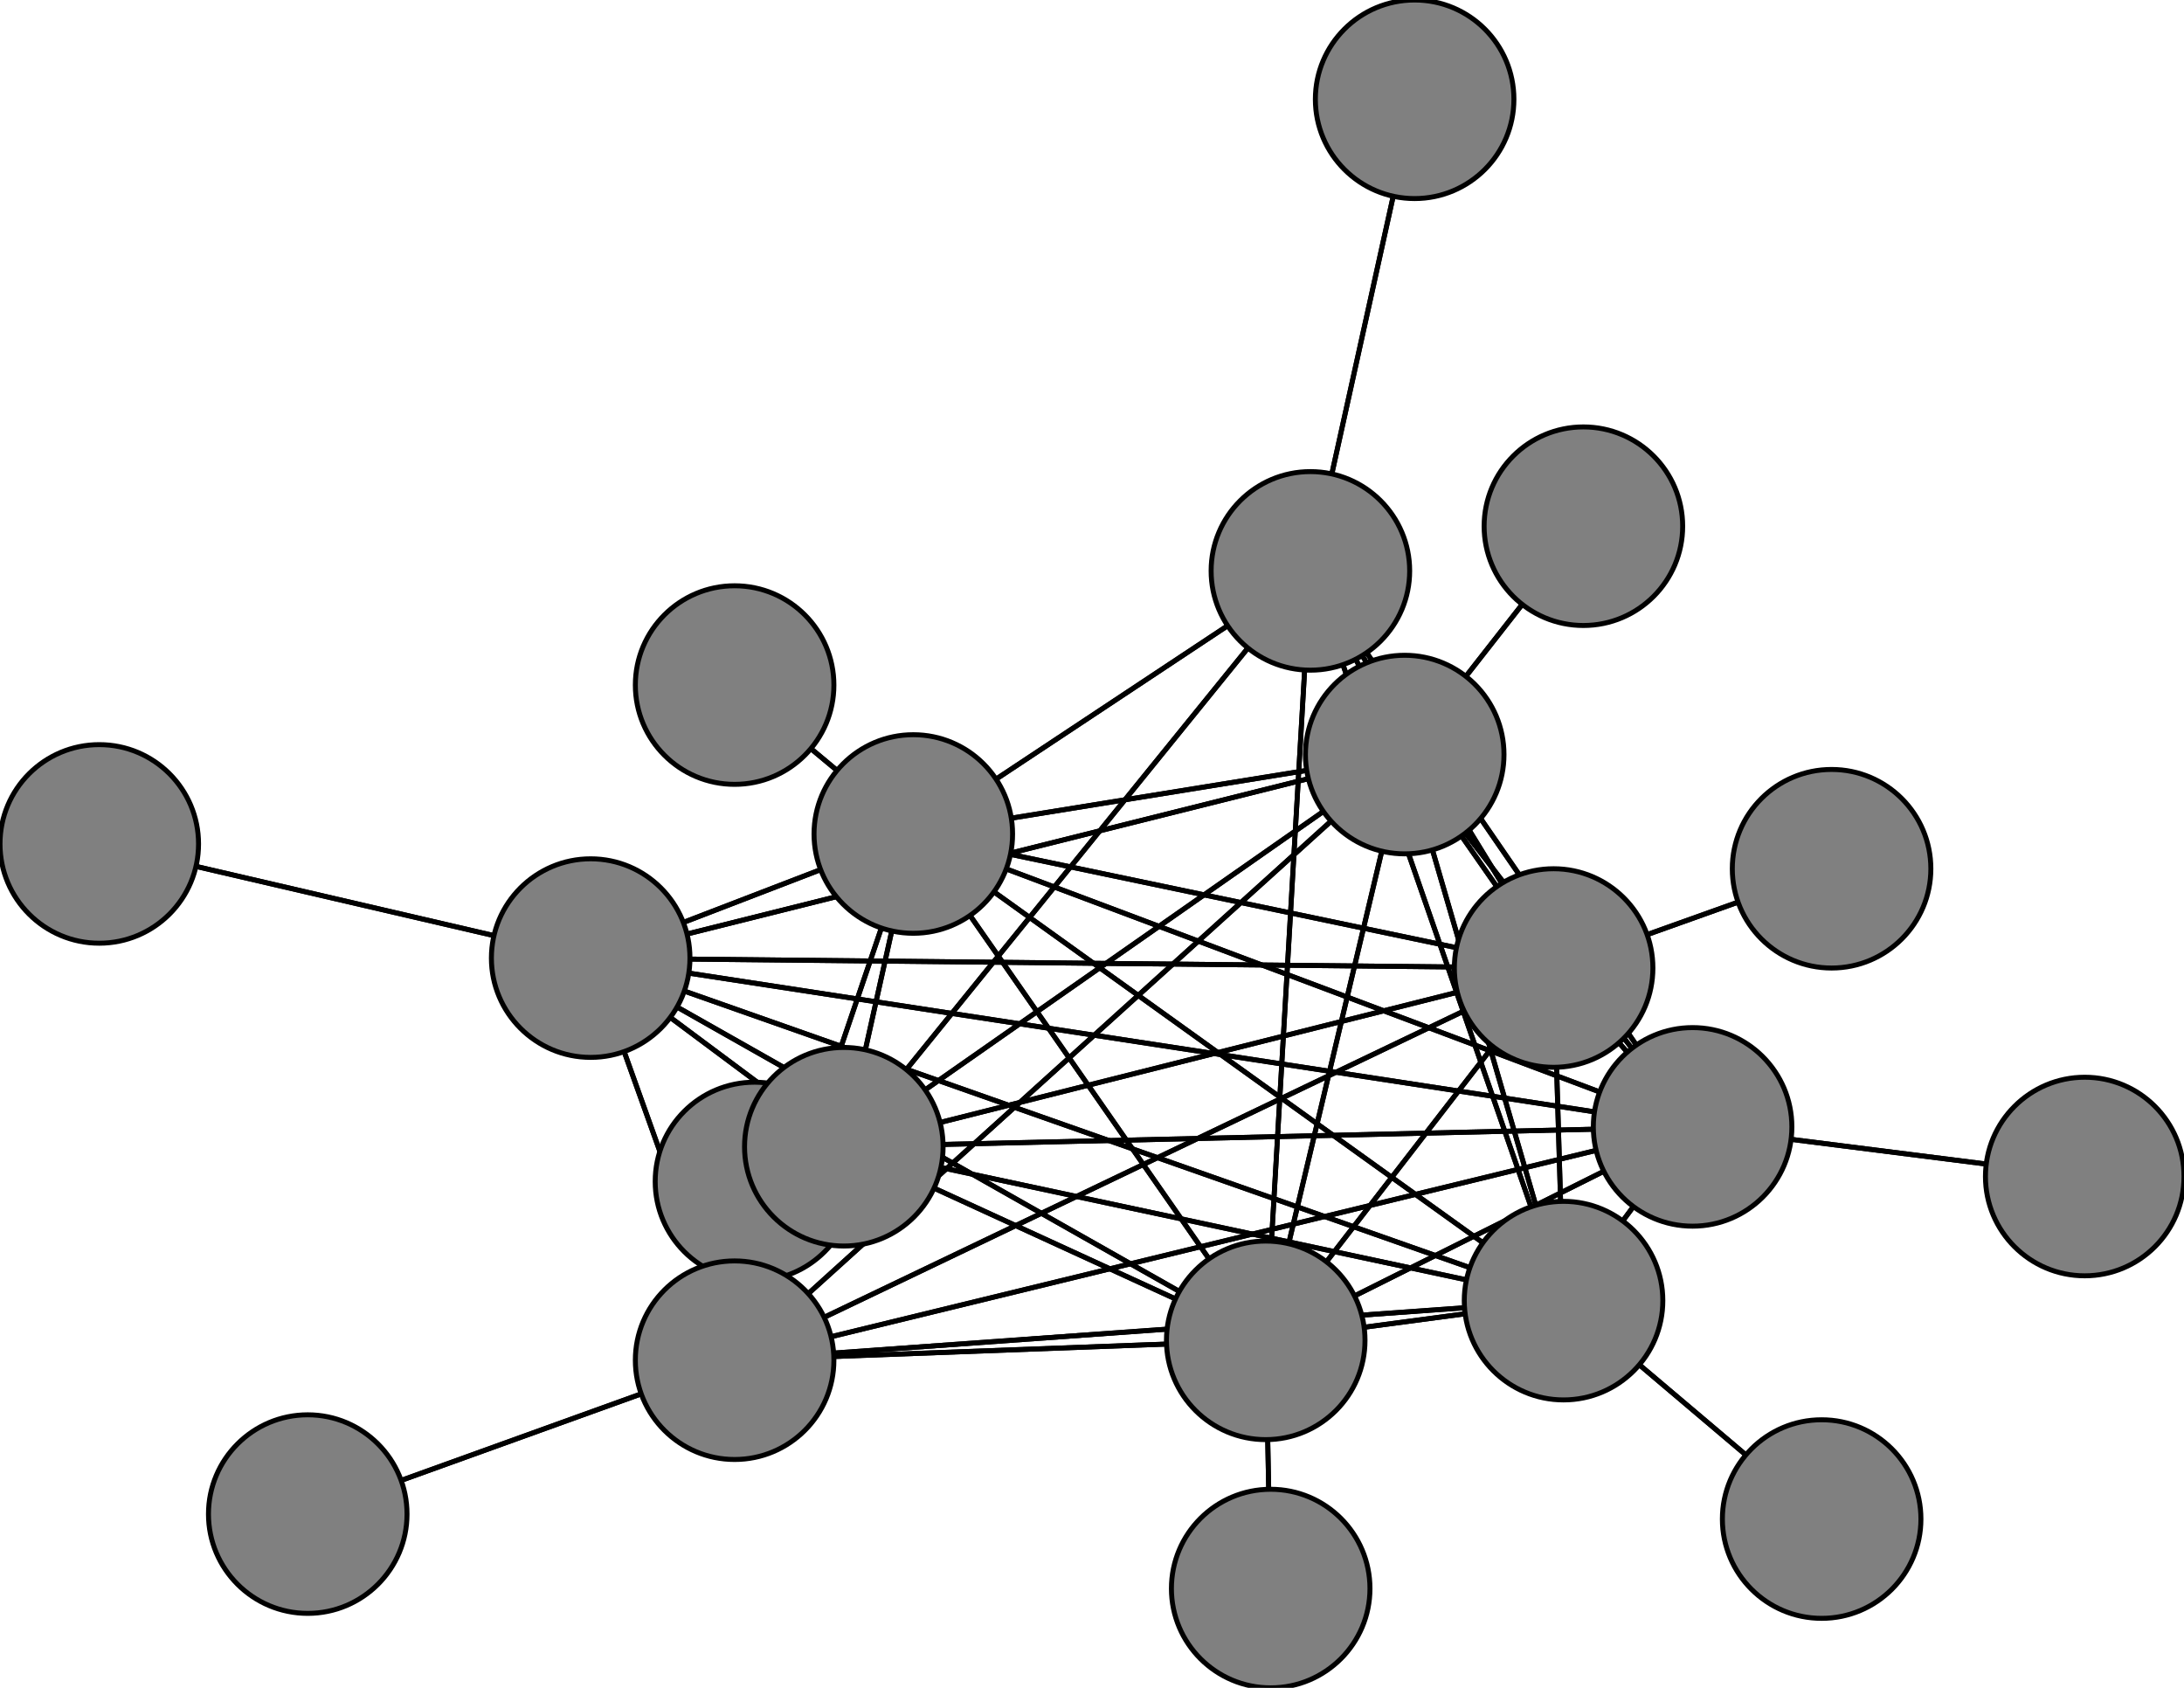 <svg width="440" height="340" xmlns="http://www.w3.org/2000/svg">
<path stroke-width="1" stroke="black" d="M 148 138 184 168"/>
<path stroke-width="1" stroke="black" d="M 315 262 264 115"/>
<path stroke-width="1" stroke="black" d="M 315 262 119 193"/>
<path stroke-width="1" stroke="black" d="M 315 262 148 274"/>
<path stroke-width="1" stroke="black" d="M 315 262 367 306"/>
<path stroke-width="1" stroke="black" d="M 315 262 341 227"/>
<path stroke-width="1" stroke="black" d="M 315 262 283 152"/>
<path stroke-width="1" stroke="black" d="M 315 262 255 270"/>
<path stroke-width="1" stroke="black" d="M 315 262 313 195"/>
<path stroke-width="1" stroke="black" d="M 315 262 170 231"/>
<path stroke-width="1" stroke="black" d="M 315 262 184 168"/>
<path stroke-width="1" stroke="black" d="M 62 305 148 274"/>
<path stroke-width="1" stroke="black" d="M 367 306 315 262"/>
<path stroke-width="1" stroke="black" d="M 341 227 119 193"/>
<path stroke-width="1" stroke="black" d="M 341 227 148 274"/>
<path stroke-width="1" stroke="black" d="M 341 227 315 262"/>
<path stroke-width="1" stroke="black" d="M 341 227 420 237"/>
<path stroke-width="1" stroke="black" d="M 341 227 283 152"/>
<path stroke-width="1" stroke="black" d="M 341 227 255 270"/>
<path stroke-width="1" stroke="black" d="M 341 227 313 195"/>
<path stroke-width="1" stroke="black" d="M 341 227 170 231"/>
<path stroke-width="1" stroke="black" d="M 341 227 184 168"/>
<path stroke-width="1" stroke="black" d="M 420 237 341 227"/>
<path stroke-width="1" stroke="black" d="M 341 227 264 115"/>
<path stroke-width="1" stroke="black" d="M 148 274 184 168"/>
<path stroke-width="1" stroke="black" d="M 148 274 170 231"/>
<path stroke-width="1" stroke="black" d="M 148 274 313 195"/>
<path stroke-width="1" stroke="black" d="M 264 115 341 227"/>
<path stroke-width="1" stroke="black" d="M 264 115 283 152"/>
<path stroke-width="1" stroke="black" d="M 264 115 255 270"/>
<path stroke-width="1" stroke="black" d="M 264 115 313 195"/>
<path stroke-width="1" stroke="black" d="M 264 115 170 231"/>
<path stroke-width="1" stroke="black" d="M 264 115 184 168"/>
<path stroke-width="1" stroke="black" d="M 285 20 264 115"/>
<path stroke-width="1" stroke="black" d="M 119 193 20 170"/>
<path stroke-width="1" stroke="black" d="M 119 193 148 274"/>
<path stroke-width="1" stroke="black" d="M 119 193 315 262"/>
<path stroke-width="1" stroke="black" d="M 119 193 341 227"/>
<path stroke-width="1" stroke="black" d="M 119 193 283 152"/>
<path stroke-width="1" stroke="black" d="M 119 193 255 270"/>
<path stroke-width="1" stroke="black" d="M 119 193 313 195"/>
<path stroke-width="1" stroke="black" d="M 119 193 170 231"/>
<path stroke-width="1" stroke="black" d="M 119 193 184 168"/>
<path stroke-width="1" stroke="black" d="M 20 170 119 193"/>
<path stroke-width="1" stroke="black" d="M 148 274 119 193"/>
<path stroke-width="1" stroke="black" d="M 148 274 62 305"/>
<path stroke-width="1" stroke="black" d="M 148 274 315 262"/>
<path stroke-width="1" stroke="black" d="M 148 274 341 227"/>
<path stroke-width="1" stroke="black" d="M 148 274 283 152"/>
<path stroke-width="1" stroke="black" d="M 148 274 255 270"/>
<path stroke-width="1" stroke="black" d="M 283 152 264 115"/>
<path stroke-width="1" stroke="black" d="M 283 152 119 193"/>
<path stroke-width="1" stroke="black" d="M 283 152 148 274"/>
<path stroke-width="1" stroke="black" d="M 283 152 315 262"/>
<path stroke-width="1" stroke="black" d="M 313 195 184 168"/>
<path stroke-width="1" stroke="black" d="M 369 175 313 195"/>
<path stroke-width="1" stroke="black" d="M 170 231 264 115"/>
<path stroke-width="1" stroke="black" d="M 170 231 119 193"/>
<path stroke-width="1" stroke="black" d="M 170 231 148 274"/>
<path stroke-width="1" stroke="black" d="M 170 231 315 262"/>
<path stroke-width="1" stroke="black" d="M 170 231 341 227"/>
<path stroke-width="1" stroke="black" d="M 170 231 283 152"/>
<path stroke-width="1" stroke="black" d="M 170 231 255 270"/>
<path stroke-width="1" stroke="black" d="M 170 231 313 195"/>
<path stroke-width="1" stroke="black" d="M 170 231 152 238"/>
<path stroke-width="1" stroke="black" d="M 170 231 184 168"/>
<path stroke-width="1" stroke="black" d="M 152 238 170 231"/>
<path stroke-width="1" stroke="black" d="M 184 168 264 115"/>
<path stroke-width="1" stroke="black" d="M 184 168 119 193"/>
<path stroke-width="1" stroke="black" d="M 184 168 148 274"/>
<path stroke-width="1" stroke="black" d="M 184 168 315 262"/>
<path stroke-width="1" stroke="black" d="M 184 168 341 227"/>
<path stroke-width="1" stroke="black" d="M 184 168 283 152"/>
<path stroke-width="1" stroke="black" d="M 184 168 255 270"/>
<path stroke-width="1" stroke="black" d="M 184 168 313 195"/>
<path stroke-width="1" stroke="black" d="M 184 168 170 231"/>
<path stroke-width="1" stroke="black" d="M 184 168 148 138"/>
<path stroke-width="1" stroke="black" d="M 313 195 170 231"/>
<path stroke-width="1" stroke="black" d="M 264 115 315 262"/>
<path stroke-width="1" stroke="black" d="M 313 195 369 175"/>
<path stroke-width="1" stroke="black" d="M 313 195 283 152"/>
<path stroke-width="1" stroke="black" d="M 283 152 341 227"/>
<path stroke-width="1" stroke="black" d="M 283 152 319 106"/>
<path stroke-width="1" stroke="black" d="M 283 152 255 270"/>
<path stroke-width="1" stroke="black" d="M 283 152 313 195"/>
<path stroke-width="1" stroke="black" d="M 283 152 170 231"/>
<path stroke-width="1" stroke="black" d="M 283 152 184 168"/>
<path stroke-width="1" stroke="black" d="M 319 106 283 152"/>
<path stroke-width="1" stroke="black" d="M 255 270 264 115"/>
<path stroke-width="1" stroke="black" d="M 255 270 119 193"/>
<path stroke-width="1" stroke="black" d="M 255 270 148 274"/>
<path stroke-width="1" stroke="black" d="M 255 270 315 262"/>
<path stroke-width="1" stroke="black" d="M 255 270 341 227"/>
<path stroke-width="1" stroke="black" d="M 255 270 283 152"/>
<path stroke-width="1" stroke="black" d="M 255 270 256 320"/>
<path stroke-width="1" stroke="black" d="M 255 270 313 195"/>
<path stroke-width="1" stroke="black" d="M 255 270 170 231"/>
<path stroke-width="1" stroke="black" d="M 255 270 184 168"/>
<path stroke-width="1" stroke="black" d="M 256 320 255 270"/>
<path stroke-width="1" stroke="black" d="M 313 195 264 115"/>
<path stroke-width="1" stroke="black" d="M 313 195 119 193"/>
<path stroke-width="1" stroke="black" d="M 313 195 148 274"/>
<path stroke-width="1" stroke="black" d="M 313 195 315 262"/>
<path stroke-width="1" stroke="black" d="M 313 195 341 227"/>
<path stroke-width="1" stroke="black" d="M 313 195 255 270"/>
<path stroke-width="1" stroke="black" d="M 264 115 285 20"/>
<circle cx="148" cy="138" r="20.0" style="fill:gray;stroke:black;stroke-width:1.0"/>
<circle cx="184" cy="168" r="20.0" style="fill:gray;stroke:black;stroke-width:1.0"/>
<circle cx="152" cy="238" r="20.0" style="fill:gray;stroke:black;stroke-width:1.0"/>
<circle cx="170" cy="231" r="20.0" style="fill:gray;stroke:black;stroke-width:1.0"/>
<circle cx="369" cy="175" r="20.0" style="fill:gray;stroke:black;stroke-width:1.0"/>
<circle cx="313" cy="195" r="20.0" style="fill:gray;stroke:black;stroke-width:1.0"/>
<circle cx="256" cy="320" r="20.0" style="fill:gray;stroke:black;stroke-width:1.0"/>
<circle cx="255" cy="270" r="20.0" style="fill:gray;stroke:black;stroke-width:1.0"/>
<circle cx="319" cy="106" r="20.0" style="fill:gray;stroke:black;stroke-width:1.0"/>
<circle cx="283" cy="152" r="20.0" style="fill:gray;stroke:black;stroke-width:1.0"/>
<circle cx="420" cy="237" r="20.0" style="fill:gray;stroke:black;stroke-width:1.0"/>
<circle cx="341" cy="227" r="20.0" style="fill:gray;stroke:black;stroke-width:1.0"/>
<circle cx="367" cy="306" r="20.0" style="fill:gray;stroke:black;stroke-width:1.0"/>
<circle cx="315" cy="262" r="20.0" style="fill:gray;stroke:black;stroke-width:1.0"/>
<circle cx="62" cy="305" r="20.0" style="fill:gray;stroke:black;stroke-width:1.0"/>
<circle cx="148" cy="274" r="20.0" style="fill:gray;stroke:black;stroke-width:1.0"/>
<circle cx="20" cy="170" r="20.0" style="fill:gray;stroke:black;stroke-width:1.0"/>
<circle cx="119" cy="193" r="20.0" style="fill:gray;stroke:black;stroke-width:1.0"/>
<circle cx="285" cy="20" r="20.0" style="fill:gray;stroke:black;stroke-width:1.0"/>
<circle cx="264" cy="115" r="20.0" style="fill:gray;stroke:black;stroke-width:1.0"/>
</svg>

